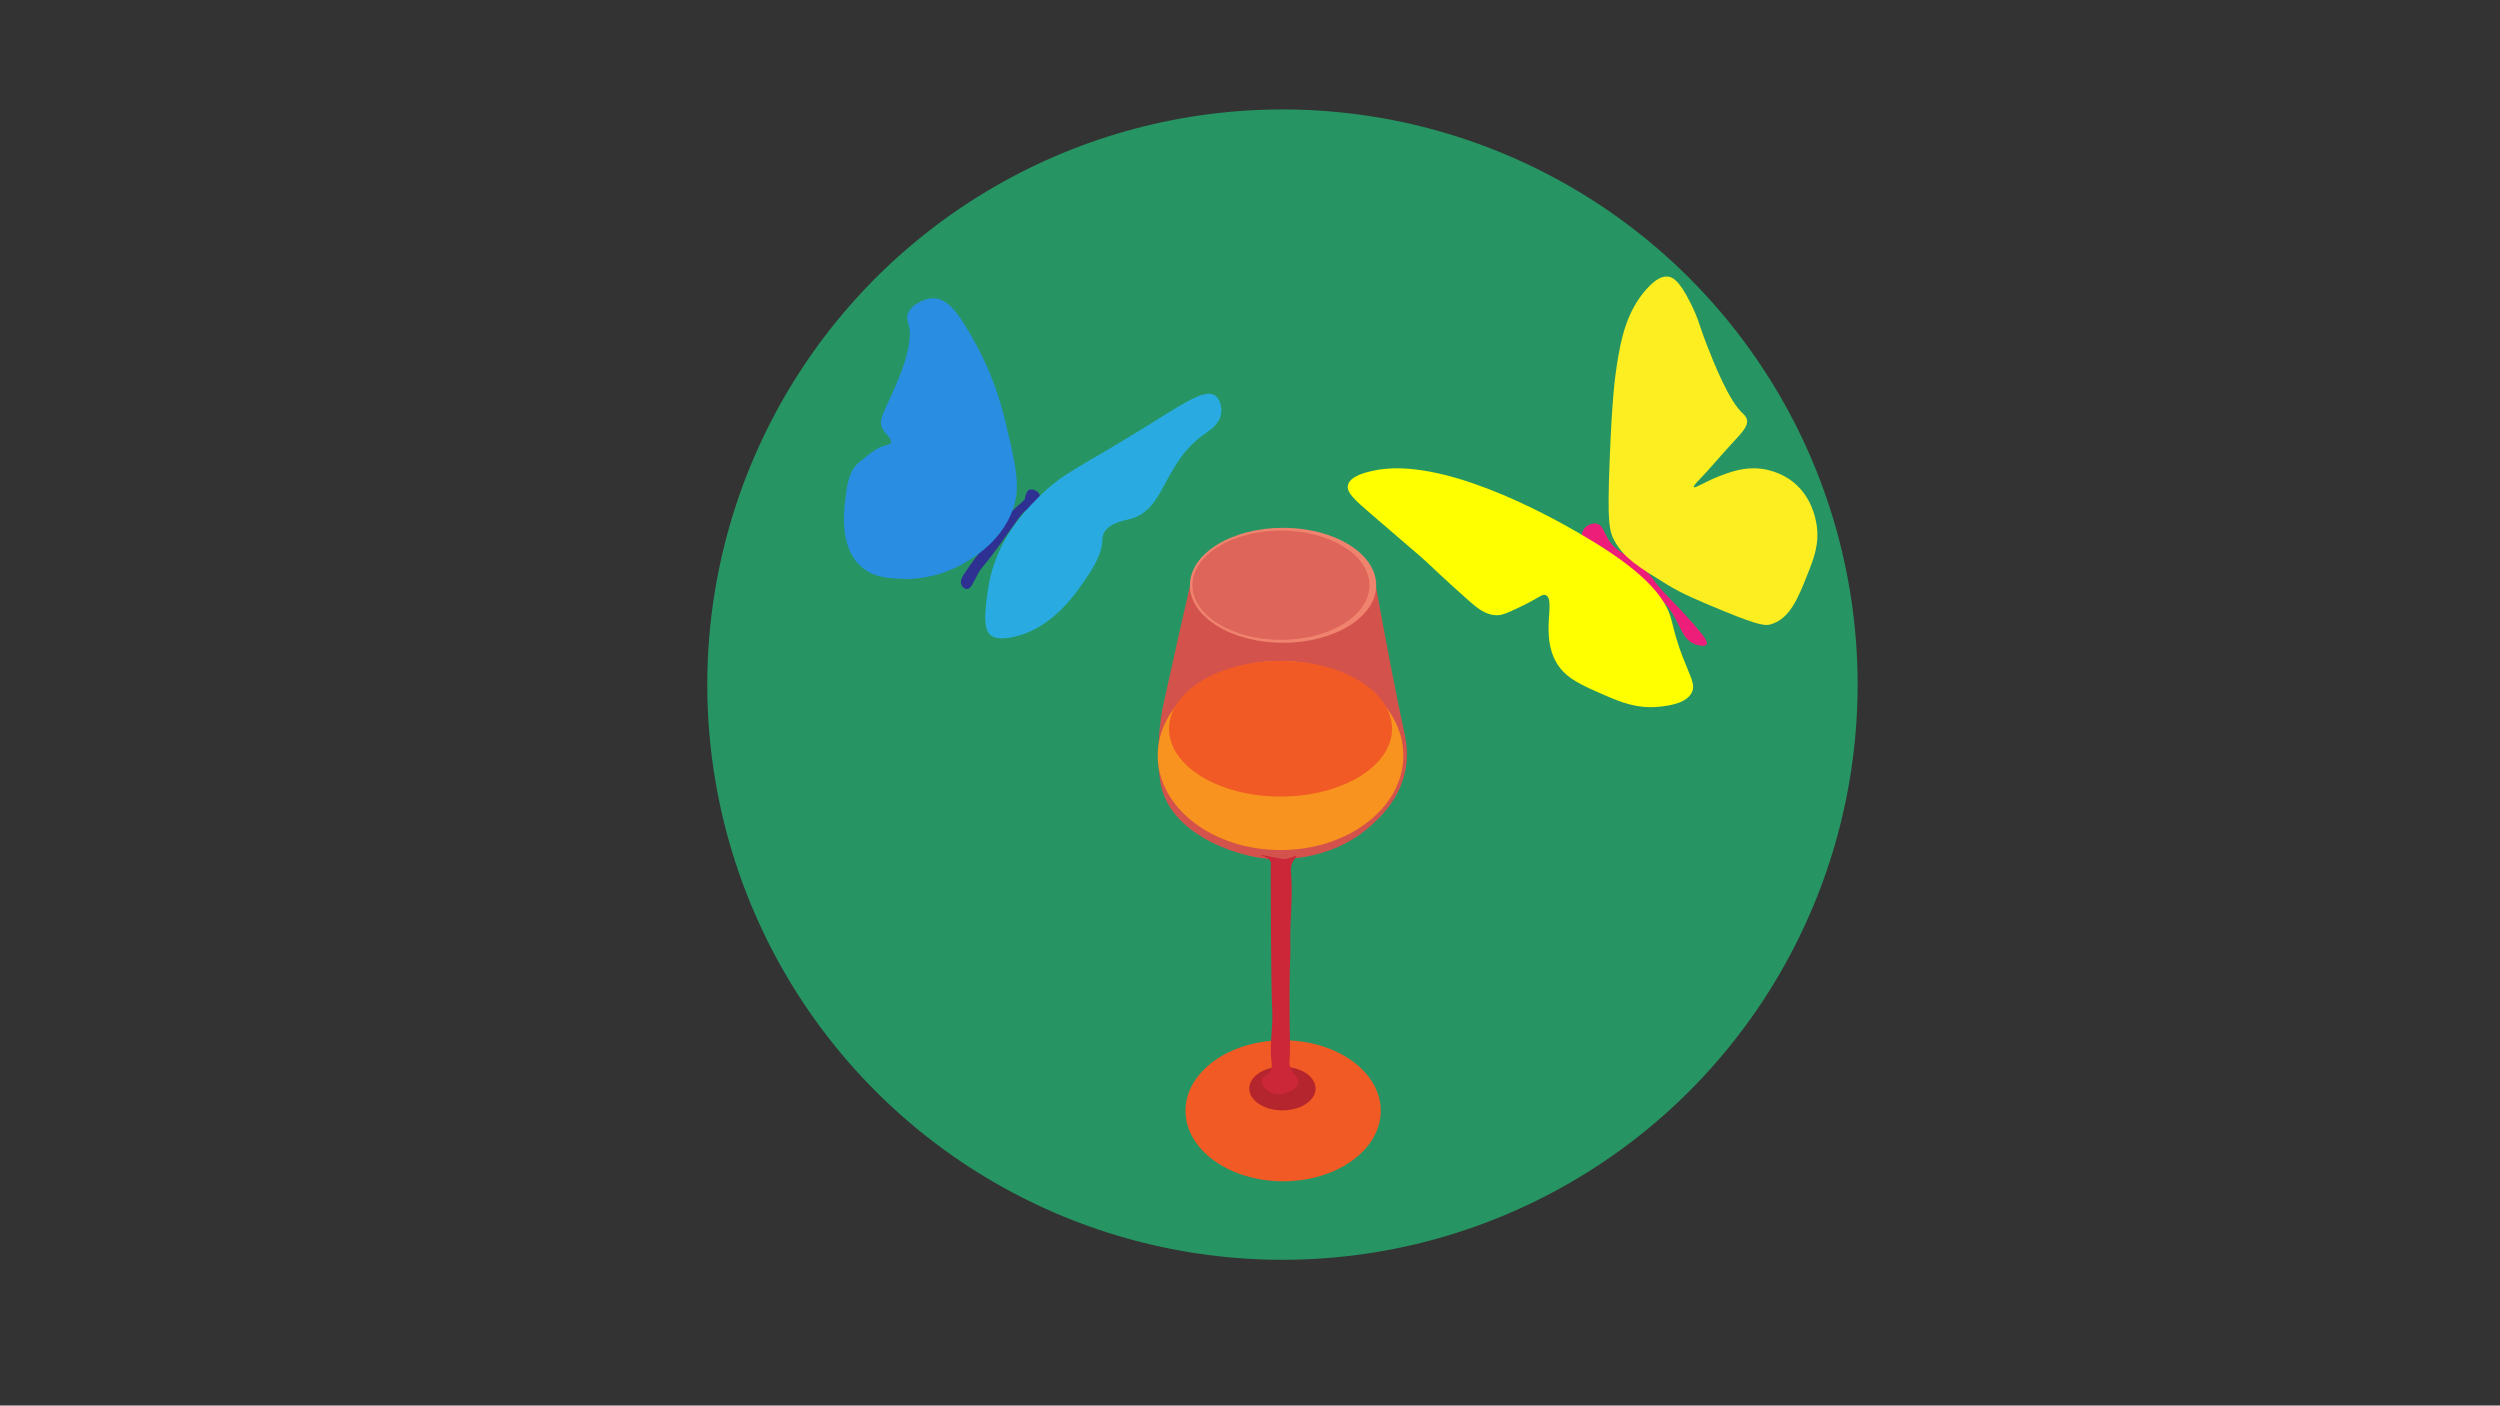 <?xml version="1.0" encoding="iso-8859-1"?>
<!-- Generator: Adobe Illustrator 27.2.0, SVG Export Plug-In . SVG Version: 6.00 Build 0)  -->
<svg version="1.1" id="Calque_1" xmlns="http://www.w3.org/2000/svg" xmlns:xlink="http://www.w3.org/1999/xlink" x="0px" y="0px"
	 viewBox="0 0 1366 768" style="enable-background:new 0 0 1366 768;" xml:space="preserve">
<rect x="0" y="0" width="1366" height="768" fill="#333333" stroke="none"/>
<circle style="opacity:0.75;fill:#22B573;" cx="700.727" cy="374.077" r="314.273"/>
<g>
	<ellipse style="fill:#F15A24;" cx="701.104" cy="606.935" rx="53.343" ry="38.512"/>
	<ellipse style="fill:#B4252D;" cx="700.717" cy="594.771" rx="18.114" ry="11.939"/>
	<path style="fill:#D4524C;" d="M650.143,320.374c-3.578,15.623-9.51,41.704-14.22,63.419c-0.401,1.85-1.045,4.844-1.625,8.879
		c-0.261,1.814-3.472,25.026,0.813,39.32c6.799,22.682,36.08,34.946,56.879,37.206c2.97,0.323,34.07,3.205,57.691-18.603
		c4.431-4.091,15.271-14.099,18.282-30.018c1.794-9.484,0.069-17.146-0.813-21.14c-4.28-19.397-9.244-45.581-15.438-79.486"/>
	<ellipse style="fill:#F7931E;" cx="699.688" cy="412.805" rx="67.105" ry="51.667"/>
	<ellipse style="fill:#F15A24;" cx="699.688" cy="398.19" rx="60.93" ry="37.052"/>
	<ellipse style="fill:#F0836E;" cx="701.069" cy="319.803" rx="50.903" ry="31.408"/>
	<ellipse style="opacity:0.62;fill:#D4524C;" cx="699.894" cy="319.763" rx="48.373" ry="29.847"/>
	<path style="fill:#CC2639;" d="M694.748,580.226c-1.182-9.017,0.809-18.2,0.412-27.288c-0.811-18.56-0.821-73.64-0.823-79.764
		c0-0.237,0.298-1.104,0-2.099c-0.841-2.812-5.434-3.475-5.352-3.778c0.072-0.266,3.513,0.457,5.352,0.84
		c6.157,1.28,6.714,1.306,7.41,1.259c3.732-0.25,6.233-2.241,6.587-1.679c0.23,0.365-0.822,1.201-1.647,2.519
		c-1.739,2.776-1.368,5.92-1.235,7.557c1.02,12.552-0.721,25.192-0.412,37.783c0.222,9.026-0.291,4.602-0.412,25.189
		c-0.146,25.025,0.61,31.752,0,37.783c-0.067,0.658-0.182,1.632,0,2.939c0.739,5.298,5.047,6.552,4.94,9.656
		c-0.108,3.134-4.628,5.523-7.41,6.297c-0.382,0.106-6.333,1.661-10.292-2.099c-0.594-0.564-2.942-2.794-2.47-5.038
		c0.491-2.331,3.549-2.41,4.94-5.458C695.181,582.993,694.877,581.215,694.748,580.226z"/>
</g>
<g style="display:none;opacity:0.54;">
	<circle style="display:inline;fill:#E30613;" cx="700.356" cy="284.178" r="2.939"/>
	<circle style="display:inline;fill:#0087CB;" cx="715.359" cy="283.405" r="3.712"/>
	<circle style="display:inline;fill:#FFE600;" cx="723.402" cy="270.412" r="4.64"/>
	<ellipse style="display:inline;fill:#005EAA;" cx="723.402" cy="295.212" rx="4.331" ry="3.97"/>
	
		<line style="display:inline;stroke:#B3201F;stroke-width:2;stroke-miterlimit:10;" x1="703.913" y1="284.023" x2="711.028" y2="284.023"/>
	
		<line style="display:inline;stroke:#B3201F;stroke-width:5;stroke-miterlimit:10;" x1="717.525" y1="279.692" x2="720.463" y2="274.588"/>
	
		<line style="display:inline;stroke:#B3201F;stroke-width:5;stroke-miterlimit:10;" x1="717.525" y1="287.117" x2="720.927" y2="291.138"/>
</g>
<g style="display:none;opacity:0.88;">
	<circle style="display:inline;fill:#E30613;" cx="641.258" cy="103.749" r="11.614"/>
	<circle style="display:inline;fill:#0087CB;" cx="654.482" cy="161.629" r="14.67"/>
	<circle style="display:inline;fill:#FFE600;" cx="710.536" cy="184.095" r="18.338"/>
	
		<ellipse transform="matrix(0.985 -0.172 0.172 0.985 -25.441 108.767)" style="display:inline;fill:#005EAA;" cx="613.995" cy="200.976" rx="15.689" ry="17.115"/>
	
		<line style="display:inline;stroke:#B3201F;stroke-width:2;stroke-miterlimit:10;" x1="644.282" y1="117.493" x2="649.125" y2="145.19"/>
	
		<line style="display:inline;stroke:#B3201F;stroke-width:5;stroke-miterlimit:10;" x1="670.407" y1="167.531" x2="692.278" y2="175.497"/>
	
		<line style="display:inline;stroke:#B3201F;stroke-width:5;stroke-miterlimit:10;" x1="641.505" y1="172.585" x2="628.166" y2="188.57"/>
</g>
<g style="display:none;opacity:0.72;">
	<circle style="display:inline;fill:#E30613;" cx="714.166" cy="213.264" r="4.7"/>
	<circle style="display:inline;fill:#0087CB;" cx="694.134" cy="226.528" r="5.937"/>
	<circle style="display:inline;fill:#FFE600;" cx="693.622" cy="250.96" r="7.421"/>
	
		<ellipse transform="matrix(0.861 -0.508 0.508 0.861 -16.691 372.519)" style="display:inline;fill:#005EAA;" cx="673.458" cy="216.808" rx="6.926" ry="6.349"/>
	
		<line style="display:inline;stroke:#B3201F;stroke-width:2;stroke-miterlimit:10;" x1="709.393" y1="216.369" x2="699.595" y2="222.154"/>
	
		<line style="display:inline;stroke:#B3201F;stroke-width:5;stroke-miterlimit:10;" x1="694.17" y1="233.4" x2="694.273" y2="242.819"/>
	
		<line style="display:inline;stroke:#B3201F;stroke-width:5;stroke-miterlimit:10;" x1="688.133" y1="223.176" x2="680.178" y2="220.405"/>
</g>
<g style="display:none;opacity:0.48;">
	<circle style="display:inline;fill:#E30613;" cx="733.72" cy="133.951" r="8.611"/>
	<circle style="display:inline;fill:#0087CB;" cx="774.831" cy="149.689" r="10.877"/>
	<circle style="display:inline;fill:#FFE600;" cx="811.801" cy="124.43" r="13.597"/>
	
		<ellipse transform="matrix(0.405 -0.914 0.914 0.405 290.908 828.826)" style="display:inline;fill:#005EAA;" cx="782.362" cy="190.866" rx="11.633" ry="12.69"/>
	
		<line style="display:inline;stroke:#B3201F;stroke-width:2;stroke-miterlimit:10;" x1="743.434" y1="137.759" x2="762.495" y2="146.205"/>
	
		<line style="display:inline;stroke:#B3201F;stroke-width:5;stroke-miterlimit:10;" x1="785.039" y1="142.315" x2="798.971" y2="132.129"/>
	
		<line style="display:inline;stroke:#B3201F;stroke-width:5;stroke-miterlimit:10;" x1="776.226" y1="162.204" x2="780.568" y2="177.017"/>
</g>
<g style="display:none;opacity:0.4;">
	<circle style="display:inline;fill:#E30613;" cx="696.682" cy="333.272" r="2.525"/>
	<circle style="display:inline;fill:#0087CB;" cx="696.017" cy="320.382" r="3.189"/>
	<circle style="display:inline;fill:#FFE600;" cx="684.855" cy="313.472" r="3.987"/>
	<ellipse style="display:inline;fill:#005EAA;" cx="706.161" cy="313.472" rx="3.411" ry="3.721"/>
	
		<line style="display:inline;stroke:#B3201F;stroke-width:2;stroke-miterlimit:10;" x1="696.549" y1="330.216" x2="696.549" y2="324.103"/>
	
		<line style="display:inline;stroke:#B3201F;stroke-width:5;stroke-miterlimit:10;" x1="692.828" y1="318.522" x2="688.443" y2="315.997"/>
	
		<line style="display:inline;stroke:#B3201F;stroke-width:5;stroke-miterlimit:10;" x1="699.207" y1="318.522" x2="702.662" y2="315.598"/>
</g>
<g>
	<path style="fill:#ED1E79;" d="M864.498,291.149c-0.665,2.788,0.795,5.976,3,7c1.552,0.721,3.022,0.16,4,0
		c5.912-0.969,11.855,9.756,18,17c10.593,12.487,15.26,6.934,23,18c5.887,8.416,6.528,16.402,14,19c2.02,0.702,5.182,1.234,6,0
		c0.777-1.172-0.699-3.725-7-11c-6.035-6.967-10.481-11.322-14-15c-9.398-9.823-6.855-9.254-13-15c-10.709-10.013-15.319-8.83-20-17
		c-2.217-3.869-3.003-7.311-6-8C869.62,285.488,865.365,287.515,864.498,291.149z"/>
	<path style="fill:#FFFF00;" d="M844.498,325.149c-2.05-0.773-3.271,1.514-15,7c-5.534,2.588-8.354,3.884-11,4
		c-6.494,0.284-11.547-4.062-16-8c-12.131-10.728-20.458-18.702-24-22c-1.788-1.665-1.219-1.078-29-25
		c-9.25-7.965-13.858-12.029-13-16c1.131-5.235,10.657-7.282,14-8c36.776-7.901,93.823,23.479,112,34
		c21.483,12.434,44.102,27.816,50,45c1.67,4.867,2.338,10.866,7,23c4.124,10.736,6.92,14.677,5,19c-2.838,6.391-13.263,7.497-18,8
		c-11.919,1.265-21.269-2.652-29-6c-13.724-5.942-21.99-9.522-27-18C841.363,346.691,850.394,327.371,844.498,325.149z"/>
	<path style="fill:#FCEE21;" d="M882.498,296.149c-3.471-6.021-4.262-11.195-3-44c1.291-33.577,2.767-45.019,4-53
		c2.229-14.436,5.441-29.08,16-41c5.065-5.718,8.809-7.409,12-7c2.836,0.364,6.166,2.506,12,14c4.766,9.389,5.028,12.853,9,23
		c3.995,10.208,12.097,30.905,20,38c0.423,0.38,1.572,1.373,2,3c0.868,3.301-1.945,6.511-8,13
		c-6.101,6.538-11.758,13.486-17.962,19.926c-1.564,1.624-3.423,3.533-3.038,4.074c0.619,0.871,6.202-3,14-6
		c5.619-2.161,13.537-5.207,23-4c9.445,1.205,15.798,6.056,17,7c10.23,8.03,12.4,19.53,13,23c1.863,10.768-1.397,18.954-5,28
		c-5.13,12.881-9.542,23.959-20,27c-2.507,0.729-5.733,0.965-25-7c-15.503-6.409-23.254-9.613-32-15
		C895.26,309.764,887.641,305.071,882.498,296.149z"/>
</g>
<g>
	<path style="fill:#2E3192;" d="M528.305,321.874c-1.286,0.013-2.508-1.11-3.007-2.255c-1.02-2.344,0.833-5.161,3.007-8.268
		c3.533-5.048,5.299-7.571,9.02-12.026c8.453-10.121,6.798-11.397,13.529-18.039c3.139-3.098,9.019-8.268,9.02-8.268
		c0.005-0.026,0.197-1.626,0.752-3.007c0.414-1.032,0.723-1.802,1.503-2.255c1.147-0.666,2.506-0.179,3.006,0
		c0.119,0.043,2.763,1.028,3.007,3.007c0.177,1.441-1.017,2.613-3.007,4.51c-1.91,1.821-3.595,2.902-3.758,3.007
		c-2.55,1.641-3.787,3.458-8.268,9.771c-3.059,4.31-6.152,8.633-7.516,10.523c-8.995,12.458-8.734,10.384-11.274,15.033
		C531.855,318.115,530.634,321.851,528.305,321.874z"/>
	<path style="fill:#298DE2;" d="M524.741,308.817c-14.654,7.833-27.917,7.595-30.71,7.5c-7.781-0.262-16.021-0.539-22.899-6.236
		c-12.317-10.202-10.146-29.403-9.3-36.875c0.87-7.691,1.778-15.72,7.567-20.538c5.903-4.913,10.21-8.498,15.026-9.428
		c0.501-0.097,1.909-0.339,2.361-1.331c0.91-1.998-3.118-4.709-4.686-7.888c-2.226-4.511,0.963-9.03,5.15-18.458
		c4.471-10.069,12.653-28.494,8.969-39.277c-0.234-0.685-0.765-2.067-0.469-3.804c0.899-5.279,8.695-9.504,14.277-9.484
		c8.99,0.032,15.376,11.087,22.359,23.531c9.727,17.336,14.385,33.099,17.04,44.238c5.648,23.695,8.473,35.543,3.962,47.781
		C546.522,297.174,529.552,306.246,524.741,308.817z"/>
	<path style="fill:#29ABE2;" d="M548.367,296.31c2.402-4.506,7.537-13.22,19.024-24.573c13.605-13.447,20.497-15.153,53.901-35.67
		c25.011-15.362,37.083-24.192,42.804-19.817c2.504,1.916,3.597,6.213,3.171,9.512c-0.758,5.866-6.442,9.528-8.719,11.097
		c-23.428,16.142-21.554,41.786-41.219,46.767c-3.546,0.898-11.672,2.107-14.268,7.927c-0.771,1.729-0.77,3.228-0.793,3.963
		c-0.264,8.486-6.97,17.953-11.097,23.78c-4.871,6.877-16.794,23.709-36.462,28.536c-9.416,2.311-12.638-0.086-13.475-0.793
		c-1.99-1.68-3.823-5.051-2.378-17.439C539.924,320.436,541.163,309.826,548.367,296.31z"/>
</g>
<path style="display:none;fill:#0000FF;stroke:#00FFFF;stroke-width:0.5;stroke-miterlimit:10;" d="M236.862,500.723
	c-11.823,1.332-19.131,4.403-28.22,0c-1.928-0.934-8.191-4.265-11.545-10.903c-6.067-12.01,1.364-26.985,3.848-32.71
	c15.68-36.133-12.423-56.961-3.207-109.674c5.344-30.569,15.015-24.823,26.296-70.55c7.268-29.461,13.238-53.66,3.207-70.55
	c-1.669-2.81-5.923-9.025-3.848-14.751c2.314-6.385,11.202-8.588,17.958-10.262c4.614-1.143,23.198-5.748,27.579,1.283
	c3.092,4.963-3.476,11.577-7.696,22.448c-2.124,5.471-6.17,18.501,2.565,54.516c6.727,27.734,14.611,42.621,21.806,60.93
	c0,0,28.587,72.736,10.262,162.907c-1.12,5.513-2.935,12.721-8.979,17.317C275.766,509.181,265.12,497.54,236.862,500.723z"/>
</svg>
